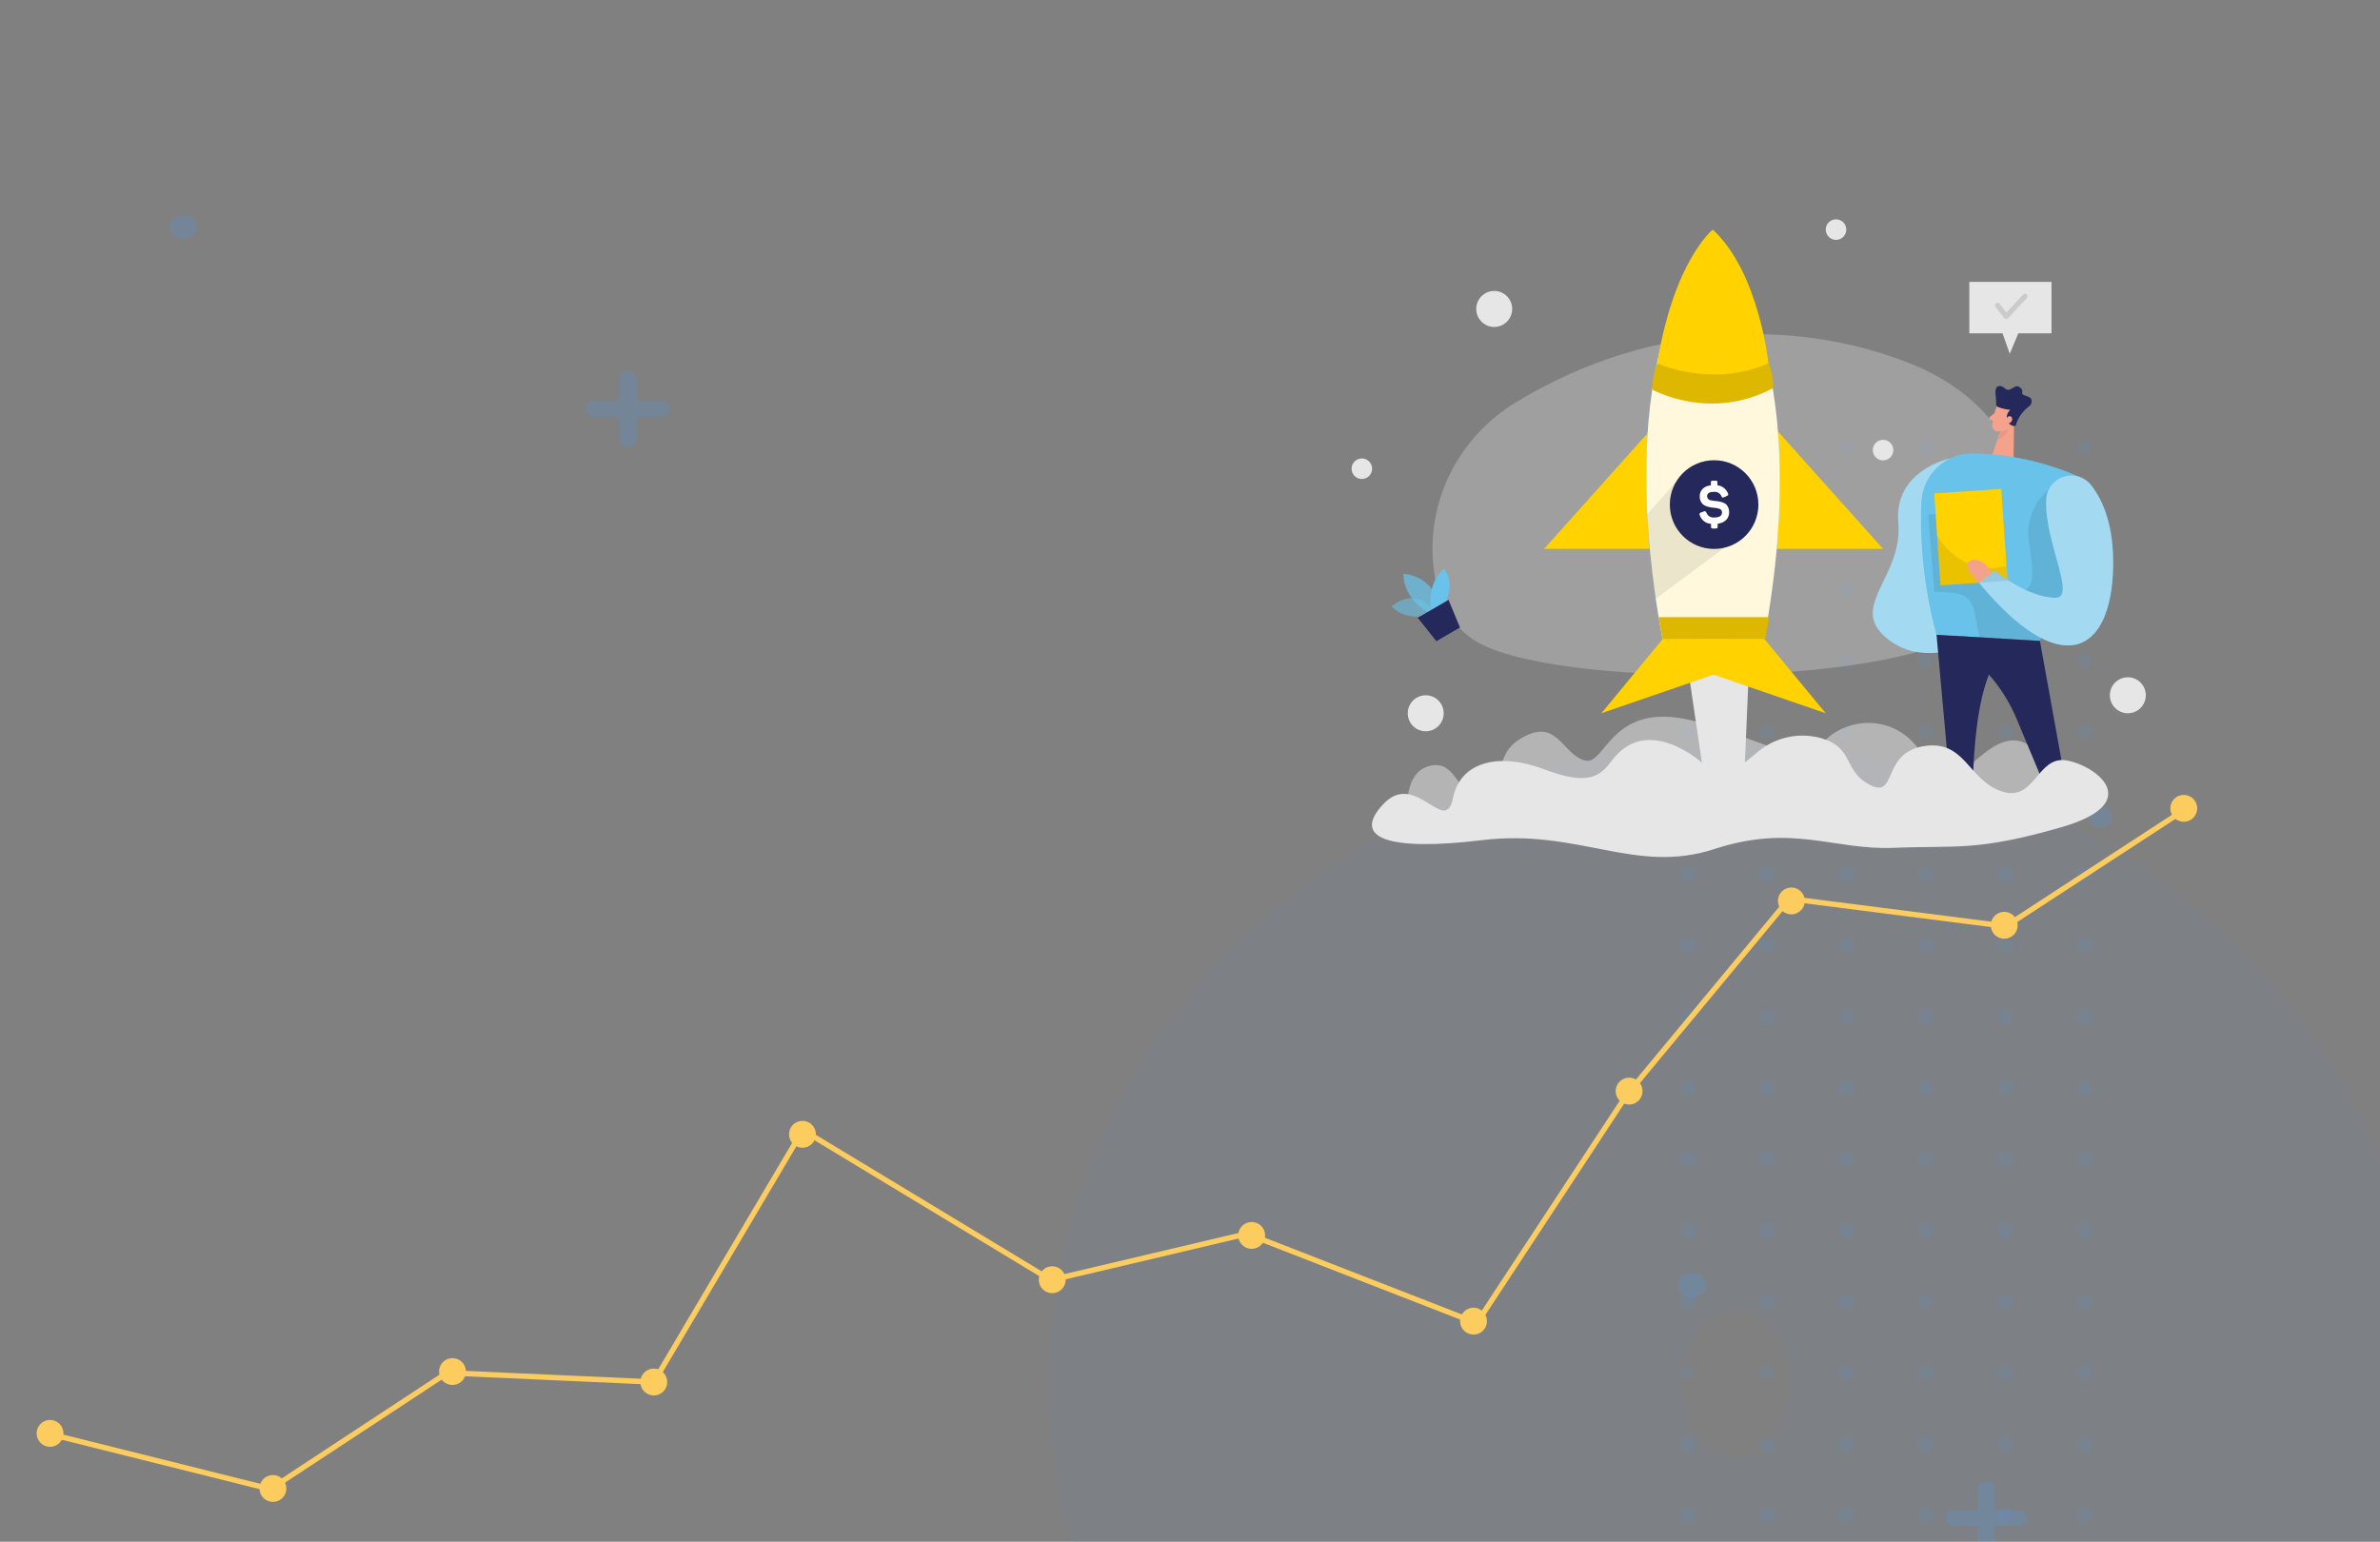 <svg width="355" height="230" viewBox="0 0 355 230" fill="none" xmlns="http://www.w3.org/2000/svg">
<rect x="0" y="0" width="355" height="230" fill="#808080" stroke="none"/>
<path opacity="0.05" d="M258.842 302.09C311.63 302.09 361.22 262.842 361.22 206.481H289.051C289.051 215.87 279.28 229.921 258.842 229.921V302.09ZM361.22 206.481C361.22 150.121 311.63 110.873 258.842 110.873V183.042C279.28 183.042 289.051 197.093 289.051 206.481H361.22ZM258.842 110.873C206.053 110.873 156.463 150.121 156.463 206.481H228.632C228.632 197.093 238.404 183.042 258.842 183.042V110.873ZM156.463 206.481C156.463 262.842 206.053 302.09 258.842 302.09V229.921C238.404 229.921 228.632 215.87 228.632 206.481H156.463ZM258.842 267.629C290.433 267.629 322.839 243.809 322.839 206.481H250.67C250.67 202.095 252.729 198.919 254.471 197.354C256.152 195.845 257.798 195.46 258.842 195.46V267.629ZM322.839 206.481C322.839 169.153 290.433 145.334 258.842 145.334V217.503C257.798 217.503 256.152 217.118 254.471 215.609C252.729 214.044 250.67 210.868 250.67 206.481H322.839ZM258.842 145.334C227.251 145.334 194.844 169.153 194.844 206.481H267.013C267.013 210.868 264.955 214.044 263.212 215.609C261.532 217.118 259.885 217.503 258.842 217.503V145.334ZM194.844 206.481C194.844 243.809 227.251 267.629 258.842 267.629V195.46C259.885 195.46 261.532 195.845 263.212 197.354C264.955 198.919 267.013 202.095 267.013 206.481H194.844Z" fill="#449CF4"/>
<g opacity="0.1">
<path fill-rule="evenodd" clip-rule="evenodd" d="M251.729 67.752C252.378 67.752 252.91 67.276 252.91 66.692C252.91 66.105 252.378 65.631 251.729 65.631C251.077 65.631 250.546 66.105 250.546 66.692C250.546 67.276 251.077 67.752 251.729 67.752Z" fill="#449CF4"/>
<path fill-rule="evenodd" clip-rule="evenodd" d="M263.556 67.752C264.209 67.752 264.739 67.276 264.739 66.692C264.739 66.105 264.209 65.631 263.556 65.631C262.907 65.631 262.377 66.105 262.377 66.692C262.377 67.276 262.907 67.752 263.556 67.752Z" fill="#449CF4"/>
<path fill-rule="evenodd" clip-rule="evenodd" d="M275.386 67.752C276.037 67.752 276.567 67.276 276.567 66.692C276.567 66.105 276.037 65.631 275.386 65.631C274.735 65.631 274.205 66.105 274.205 66.692C274.205 67.276 274.735 67.752 275.386 67.752Z" fill="#449CF4"/>
<path fill-rule="evenodd" clip-rule="evenodd" d="M287.215 67.752C287.867 67.752 288.396 67.276 288.396 66.692C288.396 66.105 287.867 65.631 287.215 65.631C286.566 65.631 286.034 66.105 286.034 66.692C286.034 67.276 286.566 67.752 287.215 67.752Z" fill="#449CF4"/>
<path fill-rule="evenodd" clip-rule="evenodd" d="M299.046 67.752C299.696 67.752 300.225 67.276 300.225 66.692C300.225 66.105 299.696 65.631 299.046 65.631C298.395 65.631 297.863 66.105 297.863 66.692C297.863 67.276 298.395 67.752 299.046 67.752Z" fill="#449CF4"/>
<path fill-rule="evenodd" clip-rule="evenodd" d="M310.874 67.752C311.526 67.752 312.055 67.276 312.055 66.692C312.055 66.105 311.526 65.631 310.874 65.631C310.223 65.631 309.693 66.105 309.693 66.692C309.693 67.276 310.223 67.752 310.874 67.752Z" fill="#449CF4"/>
<path fill-rule="evenodd" clip-rule="evenodd" d="M251.729 78.372C252.378 78.372 252.91 77.898 252.91 77.311C252.91 76.726 252.378 76.251 251.729 76.251C251.077 76.251 250.546 76.726 250.546 77.311C250.546 77.898 251.077 78.372 251.729 78.372Z" fill="#449CF4"/>
<path fill-rule="evenodd" clip-rule="evenodd" d="M263.556 78.372C264.209 78.372 264.739 77.898 264.739 77.311C264.739 76.726 264.209 76.251 263.556 76.251C262.907 76.251 262.377 76.726 262.377 77.311C262.377 77.898 262.907 78.372 263.556 78.372Z" fill="#449CF4"/>
<path fill-rule="evenodd" clip-rule="evenodd" d="M275.386 78.372C276.037 78.372 276.567 77.898 276.567 77.311C276.567 76.726 276.037 76.251 275.386 76.251C274.735 76.251 274.205 76.726 274.205 77.311C274.205 77.898 274.735 78.372 275.386 78.372Z" fill="#449CF4"/>
<path fill-rule="evenodd" clip-rule="evenodd" d="M287.215 78.372C287.867 78.372 288.396 77.898 288.396 77.311C288.396 76.726 287.867 76.251 287.215 76.251C286.566 76.251 286.034 76.726 286.034 77.311C286.034 77.898 286.566 78.372 287.215 78.372Z" fill="#449CF4"/>
<path fill-rule="evenodd" clip-rule="evenodd" d="M299.046 78.372C299.696 78.372 300.225 77.898 300.225 77.311C300.225 76.726 299.696 76.251 299.046 76.251C298.395 76.251 297.863 76.726 297.863 77.311C297.863 77.898 298.395 78.372 299.046 78.372Z" fill="#449CF4"/>
<path fill-rule="evenodd" clip-rule="evenodd" d="M310.874 78.372C311.526 78.372 312.055 77.898 312.055 77.311C312.055 76.726 311.526 76.251 310.874 76.251C310.223 76.251 309.693 76.726 309.693 77.311C309.693 77.898 310.223 78.372 310.874 78.372Z" fill="#449CF4"/>
<path fill-rule="evenodd" clip-rule="evenodd" d="M251.729 88.994C252.378 88.994 252.91 88.52 252.91 87.934C252.91 87.347 252.378 86.873 251.729 86.873C251.077 86.873 250.546 87.347 250.546 87.934C250.546 88.52 251.077 88.994 251.729 88.994Z" fill="#449CF4"/>
<path fill-rule="evenodd" clip-rule="evenodd" d="M263.556 88.994C264.209 88.994 264.739 88.52 264.739 87.934C264.739 87.347 264.209 86.873 263.556 86.873C262.907 86.873 262.377 87.347 262.377 87.934C262.377 88.52 262.907 88.994 263.556 88.994Z" fill="#449CF4"/>
<path fill-rule="evenodd" clip-rule="evenodd" d="M275.386 88.994C276.037 88.994 276.567 88.52 276.567 87.934C276.567 87.347 276.037 86.873 275.386 86.873C274.735 86.873 274.205 87.347 274.205 87.934C274.205 88.52 274.735 88.994 275.386 88.994Z" fill="#449CF4"/>
<path fill-rule="evenodd" clip-rule="evenodd" d="M287.215 88.994C287.867 88.994 288.396 88.52 288.396 87.934C288.396 87.347 287.867 86.873 287.215 86.873C286.566 86.873 286.034 87.347 286.034 87.934C286.034 88.52 286.566 88.994 287.215 88.994Z" fill="#449CF4"/>
<path fill-rule="evenodd" clip-rule="evenodd" d="M299.046 88.994C299.696 88.994 300.225 88.52 300.225 87.934C300.225 87.347 299.696 86.873 299.046 86.873C298.395 86.873 297.863 87.347 297.863 87.934C297.863 88.52 298.395 88.994 299.046 88.994Z" fill="#449CF4"/>
<path fill-rule="evenodd" clip-rule="evenodd" d="M310.874 88.994C311.526 88.994 312.055 88.52 312.055 87.934C312.055 87.347 311.526 86.873 310.874 86.873C310.223 86.873 309.693 87.347 309.693 87.934C309.693 88.52 310.223 88.994 310.874 88.994Z" fill="#449CF4"/>
<path fill-rule="evenodd" clip-rule="evenodd" d="M251.729 99.615C252.378 99.615 252.91 99.14 252.91 98.555C252.91 97.97 252.378 97.496 251.729 97.496C251.077 97.496 250.546 97.97 250.546 98.555C250.546 99.14 251.077 99.615 251.729 99.615Z" fill="#449CF4"/>
<path fill-rule="evenodd" clip-rule="evenodd" d="M263.556 99.615C264.209 99.615 264.739 99.14 264.739 98.555C264.739 97.97 264.209 97.496 263.556 97.496C262.907 97.496 262.377 97.97 262.377 98.555C262.377 99.14 262.907 99.615 263.556 99.615Z" fill="#449CF4"/>
<path fill-rule="evenodd" clip-rule="evenodd" d="M275.386 99.615C276.037 99.615 276.567 99.14 276.567 98.555C276.567 97.97 276.037 97.496 275.386 97.496C274.735 97.496 274.205 97.97 274.205 98.555C274.205 99.14 274.735 99.615 275.386 99.615Z" fill="#449CF4"/>
<path fill-rule="evenodd" clip-rule="evenodd" d="M287.215 99.615C287.867 99.615 288.396 99.14 288.396 98.555C288.396 97.97 287.867 97.496 287.215 97.496C286.566 97.496 286.034 97.97 286.034 98.555C286.034 99.14 286.566 99.615 287.215 99.615Z" fill="#449CF4"/>
<path fill-rule="evenodd" clip-rule="evenodd" d="M299.046 99.615C299.696 99.615 300.225 99.14 300.225 98.555C300.225 97.97 299.696 97.496 299.046 97.496C298.395 97.496 297.863 97.97 297.863 98.555C297.863 99.14 298.395 99.615 299.046 99.615Z" fill="#449CF4"/>
<path fill-rule="evenodd" clip-rule="evenodd" d="M310.874 99.615C311.526 99.615 312.055 99.14 312.055 98.555C312.055 97.97 311.526 97.496 310.874 97.496C310.223 97.496 309.693 97.97 309.693 98.555C309.693 99.14 310.223 99.615 310.874 99.615Z" fill="#449CF4"/>
<path fill-rule="evenodd" clip-rule="evenodd" d="M251.729 110.236C252.378 110.236 252.91 109.762 252.91 109.176C252.91 108.591 252.378 108.115 251.729 108.115C251.077 108.115 250.546 108.591 250.546 109.176C250.546 109.762 251.077 110.236 251.729 110.236Z" fill="#449CF4"/>
<path fill-rule="evenodd" clip-rule="evenodd" d="M263.556 110.236C264.209 110.236 264.739 109.762 264.739 109.176C264.739 108.591 264.209 108.115 263.556 108.115C262.907 108.115 262.377 108.591 262.377 109.176C262.377 109.762 262.907 110.236 263.556 110.236Z" fill="#449CF4"/>
<path fill-rule="evenodd" clip-rule="evenodd" d="M275.386 110.236C276.037 110.236 276.567 109.762 276.567 109.176C276.567 108.591 276.037 108.115 275.386 108.115C274.735 108.115 274.205 108.591 274.205 109.176C274.205 109.762 274.735 110.236 275.386 110.236Z" fill="#449CF4"/>
<path fill-rule="evenodd" clip-rule="evenodd" d="M287.215 110.236C287.867 110.236 288.396 109.762 288.396 109.176C288.396 108.591 287.867 108.115 287.215 108.115C286.566 108.115 286.034 108.591 286.034 109.176C286.034 109.762 286.566 110.236 287.215 110.236Z" fill="#449CF4"/>
<path fill-rule="evenodd" clip-rule="evenodd" d="M299.046 110.236C299.696 110.236 300.225 109.762 300.225 109.176C300.225 108.591 299.696 108.115 299.046 108.115C298.395 108.115 297.863 108.591 297.863 109.176C297.863 109.762 298.395 110.236 299.046 110.236Z" fill="#449CF4"/>
<path fill-rule="evenodd" clip-rule="evenodd" d="M310.874 110.236C311.526 110.236 312.055 109.762 312.055 109.176C312.055 108.591 311.526 108.115 310.874 108.115C310.223 108.115 309.693 108.591 309.693 109.176C309.693 109.762 310.223 110.236 310.874 110.236Z" fill="#449CF4"/>
<path fill-rule="evenodd" clip-rule="evenodd" d="M251.729 120.859C252.378 120.859 252.91 120.385 252.91 119.798C252.91 119.212 252.378 118.738 251.729 118.738C251.077 118.738 250.546 119.212 250.546 119.798C250.546 120.385 251.077 120.859 251.729 120.859Z" fill="#449CF4"/>
<path fill-rule="evenodd" clip-rule="evenodd" d="M263.556 120.859C264.209 120.859 264.739 120.385 264.739 119.798C264.739 119.212 264.209 118.738 263.556 118.738C262.907 118.738 262.377 119.212 262.377 119.798C262.377 120.385 262.907 120.859 263.556 120.859Z" fill="#449CF4"/>
<path fill-rule="evenodd" clip-rule="evenodd" d="M275.386 120.859C276.037 120.859 276.567 120.385 276.567 119.798C276.567 119.212 276.037 118.738 275.386 118.738C274.735 118.738 274.205 119.212 274.205 119.798C274.205 120.385 274.735 120.859 275.386 120.859Z" fill="#449CF4"/>
<path fill-rule="evenodd" clip-rule="evenodd" d="M287.215 120.859C287.867 120.859 288.396 120.385 288.396 119.798C288.396 119.212 287.867 118.738 287.215 118.738C286.566 118.738 286.034 119.212 286.034 119.798C286.034 120.385 286.566 120.859 287.215 120.859Z" fill="#449CF4"/>
<path fill-rule="evenodd" clip-rule="evenodd" d="M299.046 120.859C299.696 120.859 300.225 120.385 300.225 119.798C300.225 119.212 299.696 118.738 299.046 118.738C298.395 118.738 297.863 119.212 297.863 119.798C297.863 120.385 298.395 120.859 299.046 120.859Z" fill="#449CF4"/>
<path fill-rule="evenodd" clip-rule="evenodd" d="M310.874 120.859C311.526 120.859 312.055 120.385 312.055 119.798C312.055 119.212 311.526 118.738 310.874 118.738C310.223 118.738 309.693 119.212 309.693 119.798C309.693 120.385 310.223 120.859 310.874 120.859Z" fill="#449CF4"/>
<path fill-rule="evenodd" clip-rule="evenodd" d="M251.729 131.48C252.378 131.48 252.91 131.004 252.91 130.419C252.91 129.834 252.378 129.359 251.729 129.359C251.077 129.359 250.546 129.834 250.546 130.419C250.546 131.004 251.077 131.48 251.729 131.48Z" fill="#449CF4"/>
<path fill-rule="evenodd" clip-rule="evenodd" d="M263.556 131.48C264.209 131.48 264.739 131.004 264.739 130.419C264.739 129.834 264.209 129.359 263.556 129.359C262.907 129.359 262.377 129.834 262.377 130.419C262.377 131.004 262.907 131.48 263.556 131.48Z" fill="#449CF4"/>
<path fill-rule="evenodd" clip-rule="evenodd" d="M275.386 131.48C276.037 131.48 276.567 131.004 276.567 130.419C276.567 129.834 276.037 129.359 275.386 129.359C274.735 129.359 274.205 129.834 274.205 130.419C274.205 131.004 274.735 131.48 275.386 131.48Z" fill="#449CF4"/>
<path fill-rule="evenodd" clip-rule="evenodd" d="M287.215 131.48C287.867 131.48 288.396 131.004 288.396 130.419C288.396 129.834 287.867 129.359 287.215 129.359C286.566 129.359 286.034 129.834 286.034 130.419C286.034 131.004 286.566 131.48 287.215 131.48Z" fill="#449CF4"/>
<path fill-rule="evenodd" clip-rule="evenodd" d="M299.046 131.48C299.696 131.48 300.225 131.004 300.225 130.419C300.225 129.834 299.696 129.359 299.046 129.359C298.395 129.359 297.863 129.834 297.863 130.419C297.863 131.004 298.395 131.48 299.046 131.48Z" fill="#449CF4"/>
<path fill-rule="evenodd" clip-rule="evenodd" d="M310.874 131.48C311.526 131.48 312.055 131.004 312.055 130.419C312.055 129.834 311.526 129.359 310.874 129.359C310.223 129.359 309.693 129.834 309.693 130.419C309.693 131.004 310.223 131.48 310.874 131.48Z" fill="#449CF4"/>
<path fill-rule="evenodd" clip-rule="evenodd" d="M251.729 142.101C252.378 142.101 252.91 141.627 252.91 141.04C252.91 140.454 252.378 139.98 251.729 139.98C251.077 139.98 250.546 140.454 250.546 141.04C250.546 141.627 251.077 142.101 251.729 142.101Z" fill="#449CF4"/>
<path fill-rule="evenodd" clip-rule="evenodd" d="M263.556 142.101C264.209 142.101 264.739 141.627 264.739 141.04C264.739 140.454 264.209 139.98 263.556 139.98C262.907 139.98 262.377 140.454 262.377 141.04C262.377 141.627 262.907 142.101 263.556 142.101Z" fill="#449CF4"/>
<path fill-rule="evenodd" clip-rule="evenodd" d="M275.386 142.101C276.037 142.101 276.567 141.627 276.567 141.04C276.567 140.454 276.037 139.98 275.386 139.98C274.735 139.98 274.205 140.454 274.205 141.04C274.205 141.627 274.735 142.101 275.386 142.101Z" fill="#449CF4"/>
<path fill-rule="evenodd" clip-rule="evenodd" d="M287.215 142.101C287.867 142.101 288.396 141.627 288.396 141.04C288.396 140.454 287.867 139.98 287.215 139.98C286.566 139.98 286.034 140.454 286.034 141.04C286.034 141.627 286.566 142.101 287.215 142.101Z" fill="#449CF4"/>
<path fill-rule="evenodd" clip-rule="evenodd" d="M299.046 142.101C299.696 142.101 300.225 141.627 300.225 141.04C300.225 140.454 299.696 139.98 299.046 139.98C298.395 139.98 297.863 140.454 297.863 141.04C297.863 141.627 298.395 142.101 299.046 142.101Z" fill="#449CF4"/>
<path fill-rule="evenodd" clip-rule="evenodd" d="M310.874 142.101C311.526 142.101 312.055 141.627 312.055 141.04C312.055 140.454 311.526 139.98 310.874 139.98C310.223 139.98 309.693 140.454 309.693 141.04C309.693 141.627 310.223 142.101 310.874 142.101Z" fill="#449CF4"/>
<path fill-rule="evenodd" clip-rule="evenodd" d="M251.729 152.723C252.378 152.723 252.91 152.248 252.91 151.663C252.91 151.076 252.378 150.602 251.729 150.602C251.077 150.602 250.546 151.076 250.546 151.663C250.546 152.248 251.077 152.723 251.729 152.723Z" fill="#449CF4"/>
<path fill-rule="evenodd" clip-rule="evenodd" d="M263.556 152.723C264.209 152.723 264.739 152.248 264.739 151.663C264.739 151.076 264.209 150.602 263.556 150.602C262.907 150.602 262.377 151.076 262.377 151.663C262.377 152.248 262.907 152.723 263.556 152.723Z" fill="#449CF4"/>
<path fill-rule="evenodd" clip-rule="evenodd" d="M275.386 152.723C276.037 152.723 276.567 152.248 276.567 151.663C276.567 151.076 276.037 150.602 275.386 150.602C274.735 150.602 274.205 151.076 274.205 151.663C274.205 152.248 274.735 152.723 275.386 152.723Z" fill="#449CF4"/>
<path fill-rule="evenodd" clip-rule="evenodd" d="M287.215 152.723C287.867 152.723 288.396 152.248 288.396 151.663C288.396 151.076 287.867 150.602 287.215 150.602C286.566 150.602 286.034 151.076 286.034 151.663C286.034 152.248 286.566 152.723 287.215 152.723Z" fill="#449CF4"/>
<path fill-rule="evenodd" clip-rule="evenodd" d="M299.046 152.723C299.696 152.723 300.225 152.248 300.225 151.663C300.225 151.076 299.696 150.602 299.046 150.602C298.395 150.602 297.863 151.076 297.863 151.663C297.863 152.248 298.395 152.723 299.046 152.723Z" fill="#449CF4"/>
<path fill-rule="evenodd" clip-rule="evenodd" d="M310.874 152.723C311.526 152.723 312.055 152.248 312.055 151.663C312.055 151.076 311.526 150.602 310.874 150.602C310.223 150.602 309.693 151.076 309.693 151.663C309.693 152.248 310.223 152.723 310.874 152.723Z" fill="#449CF4"/>
<path fill-rule="evenodd" clip-rule="evenodd" d="M251.729 163.343C252.378 163.343 252.91 162.869 252.91 162.282C252.91 161.699 252.378 161.222 251.729 161.222C251.077 161.222 250.546 161.699 250.546 162.282C250.546 162.869 251.077 163.343 251.729 163.343Z" fill="#449CF4"/>
<path fill-rule="evenodd" clip-rule="evenodd" d="M263.556 163.343C264.209 163.343 264.739 162.869 264.739 162.282C264.739 161.699 264.209 161.222 263.556 161.222C262.907 161.222 262.377 161.699 262.377 162.282C262.377 162.869 262.907 163.343 263.556 163.343Z" fill="#449CF4"/>
<path fill-rule="evenodd" clip-rule="evenodd" d="M275.386 163.343C276.037 163.343 276.567 162.869 276.567 162.282C276.567 161.699 276.037 161.222 275.386 161.222C274.735 161.222 274.205 161.699 274.205 162.282C274.205 162.869 274.735 163.343 275.386 163.343Z" fill="#449CF4"/>
<path fill-rule="evenodd" clip-rule="evenodd" d="M287.215 163.343C287.867 163.343 288.396 162.869 288.396 162.282C288.396 161.699 287.867 161.222 287.215 161.222C286.566 161.222 286.034 161.699 286.034 162.282C286.034 162.869 286.566 163.343 287.215 163.343Z" fill="#449CF4"/>
<path fill-rule="evenodd" clip-rule="evenodd" d="M299.046 163.343C299.696 163.343 300.225 162.869 300.225 162.282C300.225 161.699 299.696 161.222 299.046 161.222C298.395 161.222 297.863 161.699 297.863 162.282C297.863 162.869 298.395 163.343 299.046 163.343Z" fill="#449CF4"/>
<path fill-rule="evenodd" clip-rule="evenodd" d="M310.874 163.343C311.526 163.343 312.055 162.869 312.055 162.282C312.055 161.699 311.526 161.222 310.874 161.222C310.223 161.222 309.693 161.699 309.693 162.282C309.693 162.869 310.223 163.343 310.874 163.343Z" fill="#449CF4"/>
<path fill-rule="evenodd" clip-rule="evenodd" d="M251.729 173.965C252.378 173.965 252.91 173.491 252.91 172.905C252.91 172.319 252.378 171.845 251.729 171.845C251.077 171.845 250.546 172.319 250.546 172.905C250.546 173.491 251.077 173.965 251.729 173.965Z" fill="#449CF4"/>
<path fill-rule="evenodd" clip-rule="evenodd" d="M263.556 173.965C264.209 173.965 264.739 173.491 264.739 172.905C264.739 172.319 264.209 171.845 263.556 171.845C262.907 171.845 262.377 172.319 262.377 172.905C262.377 173.491 262.907 173.965 263.556 173.965Z" fill="#449CF4"/>
<path fill-rule="evenodd" clip-rule="evenodd" d="M275.386 173.965C276.037 173.965 276.567 173.491 276.567 172.905C276.567 172.319 276.037 171.845 275.386 171.845C274.735 171.845 274.205 172.319 274.205 172.905C274.205 173.491 274.735 173.965 275.386 173.965Z" fill="#449CF4"/>
<path fill-rule="evenodd" clip-rule="evenodd" d="M287.215 173.965C287.867 173.965 288.396 173.491 288.396 172.905C288.396 172.319 287.867 171.845 287.215 171.845C286.566 171.845 286.034 172.319 286.034 172.905C286.034 173.491 286.566 173.965 287.215 173.965Z" fill="#449CF4"/>
<path fill-rule="evenodd" clip-rule="evenodd" d="M299.046 173.965C299.696 173.965 300.225 173.491 300.225 172.905C300.225 172.319 299.696 171.845 299.046 171.845C298.395 171.845 297.863 172.319 297.863 172.905C297.863 173.491 298.395 173.965 299.046 173.965Z" fill="#449CF4"/>
<path fill-rule="evenodd" clip-rule="evenodd" d="M310.874 173.965C311.526 173.965 312.055 173.491 312.055 172.905C312.055 172.319 311.526 171.845 310.874 171.845C310.223 171.845 309.693 172.319 309.693 172.905C309.693 173.491 310.223 173.965 310.874 173.965Z" fill="#449CF4"/>
<path fill-rule="evenodd" clip-rule="evenodd" d="M251.729 184.586C252.378 184.586 252.91 184.111 252.91 183.527C252.91 182.941 252.378 182.467 251.729 182.467C251.077 182.467 250.546 182.941 250.546 183.527C250.546 184.111 251.077 184.586 251.729 184.586Z" fill="#449CF4"/>
<path fill-rule="evenodd" clip-rule="evenodd" d="M263.556 184.586C264.209 184.586 264.739 184.111 264.739 183.527C264.739 182.941 264.209 182.467 263.556 182.467C262.907 182.467 262.377 182.941 262.377 183.527C262.377 184.111 262.907 184.586 263.556 184.586Z" fill="#449CF4"/>
<path fill-rule="evenodd" clip-rule="evenodd" d="M275.386 184.586C276.037 184.586 276.567 184.111 276.567 183.527C276.567 182.941 276.037 182.467 275.386 182.467C274.735 182.467 274.205 182.941 274.205 183.527C274.205 184.111 274.735 184.586 275.386 184.586Z" fill="#449CF4"/>
<path fill-rule="evenodd" clip-rule="evenodd" d="M287.215 184.586C287.867 184.586 288.396 184.111 288.396 183.527C288.396 182.941 287.867 182.467 287.215 182.467C286.566 182.467 286.034 182.941 286.034 183.527C286.034 184.111 286.566 184.586 287.215 184.586Z" fill="#449CF4"/>
<path fill-rule="evenodd" clip-rule="evenodd" d="M299.046 184.586C299.696 184.586 300.225 184.111 300.225 183.527C300.225 182.941 299.696 182.467 299.046 182.467C298.395 182.467 297.863 182.941 297.863 183.527C297.863 184.111 298.395 184.586 299.046 184.586Z" fill="#449CF4"/>
<path fill-rule="evenodd" clip-rule="evenodd" d="M310.874 184.586C311.526 184.586 312.055 184.111 312.055 183.527C312.055 182.941 311.526 182.467 310.874 182.467C310.223 182.467 309.693 182.941 309.693 183.527C309.693 184.111 310.223 184.586 310.874 184.586Z" fill="#449CF4"/>
<path fill-rule="evenodd" clip-rule="evenodd" d="M251.729 195.207C252.378 195.207 252.91 194.733 252.91 194.147C252.91 193.562 252.378 193.087 251.729 193.087C251.077 193.087 250.546 193.562 250.546 194.147C250.546 194.733 251.077 195.207 251.729 195.207Z" fill="#449CF4"/>
<path fill-rule="evenodd" clip-rule="evenodd" d="M263.556 195.207C264.209 195.207 264.739 194.733 264.739 194.147C264.739 193.562 264.209 193.087 263.556 193.087C262.907 193.087 262.377 193.562 262.377 194.147C262.377 194.733 262.907 195.207 263.556 195.207Z" fill="#449CF4"/>
<path fill-rule="evenodd" clip-rule="evenodd" d="M275.386 195.207C276.037 195.207 276.567 194.733 276.567 194.147C276.567 193.562 276.037 193.087 275.386 193.087C274.735 193.087 274.205 193.562 274.205 194.147C274.205 194.733 274.735 195.207 275.386 195.207Z" fill="#449CF4"/>
<path fill-rule="evenodd" clip-rule="evenodd" d="M287.215 195.207C287.867 195.207 288.396 194.733 288.396 194.147C288.396 193.562 287.867 193.087 287.215 193.087C286.566 193.087 286.034 193.562 286.034 194.147C286.034 194.733 286.566 195.207 287.215 195.207Z" fill="#449CF4"/>
<path fill-rule="evenodd" clip-rule="evenodd" d="M299.046 195.207C299.696 195.207 300.225 194.733 300.225 194.147C300.225 193.562 299.696 193.087 299.046 193.087C298.395 193.087 297.863 193.562 297.863 194.147C297.863 194.733 298.395 195.207 299.046 195.207Z" fill="#449CF4"/>
<path fill-rule="evenodd" clip-rule="evenodd" d="M310.874 195.207C311.526 195.207 312.055 194.733 312.055 194.147C312.055 193.562 311.526 193.087 310.874 193.087C310.223 193.087 309.693 193.562 309.693 194.147C309.693 194.733 310.223 195.207 310.874 195.207Z" fill="#449CF4"/>
<path fill-rule="evenodd" clip-rule="evenodd" d="M251.729 205.83C252.378 205.83 252.91 205.356 252.91 204.77C252.91 204.183 252.378 203.709 251.729 203.709C251.077 203.709 250.546 204.183 250.546 204.77C250.546 205.356 251.077 205.83 251.729 205.83Z" fill="#449CF4"/>
<path fill-rule="evenodd" clip-rule="evenodd" d="M263.556 205.83C264.209 205.83 264.739 205.356 264.739 204.77C264.739 204.183 264.209 203.709 263.556 203.709C262.907 203.709 262.377 204.183 262.377 204.77C262.377 205.356 262.907 205.83 263.556 205.83Z" fill="#449CF4"/>
<path fill-rule="evenodd" clip-rule="evenodd" d="M275.386 205.83C276.037 205.83 276.567 205.356 276.567 204.77C276.567 204.183 276.037 203.709 275.386 203.709C274.735 203.709 274.205 204.183 274.205 204.77C274.205 205.356 274.735 205.83 275.386 205.83Z" fill="#449CF4"/>
<path fill-rule="evenodd" clip-rule="evenodd" d="M287.215 205.83C287.867 205.83 288.396 205.356 288.396 204.77C288.396 204.183 287.867 203.709 287.215 203.709C286.566 203.709 286.034 204.183 286.034 204.77C286.034 205.356 286.566 205.83 287.215 205.83Z" fill="#449CF4"/>
<path fill-rule="evenodd" clip-rule="evenodd" d="M299.046 205.83C299.696 205.83 300.225 205.356 300.225 204.77C300.225 204.183 299.696 203.709 299.046 203.709C298.395 203.709 297.863 204.183 297.863 204.77C297.863 205.356 298.395 205.83 299.046 205.83Z" fill="#449CF4"/>
<path fill-rule="evenodd" clip-rule="evenodd" d="M310.874 205.83C311.526 205.83 312.055 205.356 312.055 204.77C312.055 204.183 311.526 203.709 310.874 203.709C310.223 203.709 309.693 204.183 309.693 204.77C309.693 205.356 310.223 205.83 310.874 205.83Z" fill="#449CF4"/>
<path fill-rule="evenodd" clip-rule="evenodd" d="M251.729 216.451C252.378 216.451 252.91 215.976 252.91 215.391C252.91 214.806 252.378 214.33 251.729 214.33C251.077 214.33 250.546 214.806 250.546 215.391C250.546 215.976 251.077 216.451 251.729 216.451Z" fill="#449CF4"/>
<path fill-rule="evenodd" clip-rule="evenodd" d="M263.556 216.451C264.209 216.451 264.739 215.976 264.739 215.391C264.739 214.806 264.209 214.33 263.556 214.33C262.907 214.33 262.377 214.806 262.377 215.391C262.377 215.976 262.907 216.451 263.556 216.451Z" fill="#449CF4"/>
<path fill-rule="evenodd" clip-rule="evenodd" d="M275.386 216.451C276.037 216.451 276.567 215.976 276.567 215.391C276.567 214.806 276.037 214.33 275.386 214.33C274.735 214.33 274.205 214.806 274.205 215.391C274.205 215.976 274.735 216.451 275.386 216.451Z" fill="#449CF4"/>
<path fill-rule="evenodd" clip-rule="evenodd" d="M287.215 216.451C287.867 216.451 288.396 215.976 288.396 215.391C288.396 214.806 287.867 214.33 287.215 214.33C286.566 214.33 286.034 214.806 286.034 215.391C286.034 215.976 286.566 216.451 287.215 216.451Z" fill="#449CF4"/>
<path fill-rule="evenodd" clip-rule="evenodd" d="M299.046 216.451C299.696 216.451 300.225 215.976 300.225 215.391C300.225 214.806 299.696 214.33 299.046 214.33C298.395 214.33 297.863 214.806 297.863 215.391C297.863 215.976 298.395 216.451 299.046 216.451Z" fill="#449CF4"/>
<path fill-rule="evenodd" clip-rule="evenodd" d="M310.874 216.451C311.526 216.451 312.055 215.976 312.055 215.391C312.055 214.806 311.526 214.33 310.874 214.33C310.223 214.33 309.693 214.806 309.693 215.391C309.693 215.976 310.223 216.451 310.874 216.451Z" fill="#449CF4"/>
<path fill-rule="evenodd" clip-rule="evenodd" d="M251.729 227.072C252.378 227.072 252.91 226.598 252.91 226.012C252.91 225.425 252.378 224.951 251.729 224.951C251.077 224.951 250.546 225.425 250.546 226.012C250.546 226.598 251.077 227.072 251.729 227.072Z" fill="#449CF4"/>
<path fill-rule="evenodd" clip-rule="evenodd" d="M263.556 227.072C264.209 227.072 264.739 226.598 264.739 226.012C264.739 225.425 264.209 224.951 263.556 224.951C262.907 224.951 262.377 225.425 262.377 226.012C262.377 226.598 262.907 227.072 263.556 227.072Z" fill="#449CF4"/>
<path fill-rule="evenodd" clip-rule="evenodd" d="M275.386 227.072C276.037 227.072 276.567 226.598 276.567 226.012C276.567 225.425 276.037 224.951 275.386 224.951C274.735 224.951 274.205 225.425 274.205 226.012C274.205 226.598 274.735 227.072 275.386 227.072Z" fill="#449CF4"/>
<path fill-rule="evenodd" clip-rule="evenodd" d="M287.215 227.072C287.867 227.072 288.396 226.598 288.396 226.012C288.396 225.425 287.867 224.951 287.215 224.951C286.566 224.951 286.034 225.425 286.034 226.012C286.034 226.598 286.566 227.072 287.215 227.072Z" fill="#449CF4"/>
<path fill-rule="evenodd" clip-rule="evenodd" d="M299.046 227.072C299.696 227.072 300.225 226.598 300.225 226.012C300.225 225.425 299.696 224.951 299.046 224.951C298.395 224.951 297.863 225.425 297.863 226.012C297.863 226.598 298.395 227.072 299.046 227.072Z" fill="#449CF4"/>
<path fill-rule="evenodd" clip-rule="evenodd" d="M310.874 227.072C311.526 227.072 312.055 226.598 312.055 226.012C312.055 225.425 311.526 224.951 310.874 224.951C310.223 224.951 309.693 225.425 309.693 226.012C309.693 226.598 310.223 227.072 310.874 227.072Z" fill="#449CF4"/>
</g>
<g opacity="0.2">
<path fill-rule="evenodd" clip-rule="evenodd" d="M98.597 59.801H94.996V56.566C94.996 55.902 94.396 55.364 93.657 55.364C92.919 55.364 92.32 55.902 92.32 56.566V59.801H88.717C87.977 59.801 87.378 60.338 87.378 61.002C87.378 61.666 87.977 62.204 88.717 62.204H92.32V65.438C92.32 66.102 92.919 66.64 93.657 66.64C94.396 66.64 94.996 66.102 94.996 65.438V62.204H98.597C99.337 62.204 99.937 61.666 99.937 61.002C99.937 60.338 99.337 59.801 98.597 59.801Z" fill="#449CF4"/>
<path fill-rule="evenodd" clip-rule="evenodd" d="M301.068 225.299H297.578V222.165C297.578 221.522 296.997 221.001 296.28 221.001C295.565 221.001 294.985 221.522 294.985 222.165V225.299H291.494C290.777 225.299 290.196 225.82 290.196 226.464C290.196 227.107 290.777 227.628 291.494 227.628H294.985V230.762C294.985 231.405 295.565 231.926 296.28 231.926C296.997 231.926 297.578 231.405 297.578 230.762V227.628H301.068C301.784 227.628 302.366 227.107 302.366 226.464C302.366 225.82 301.784 225.299 301.068 225.299Z" fill="#449CF4"/>
<path fill-rule="evenodd" clip-rule="evenodd" d="M315.062 121.87C315.062 122.745 314.272 123.454 313.298 123.454C312.324 123.454 311.533 122.745 311.533 121.87C311.533 120.995 312.324 120.286 313.298 120.286C314.272 120.286 315.062 120.995 315.062 121.87Z" fill="#449CF4"/>
<path fill-rule="evenodd" clip-rule="evenodd" d="M29.45 33.856C29.45 34.881 28.524 35.712 27.383 35.712C26.241 35.712 25.315 34.881 25.315 33.856C25.315 32.831 26.241 32 27.383 32C28.524 32 29.45 32.831 29.45 33.856Z" fill="#449CF4"/>
<path fill-rule="evenodd" clip-rule="evenodd" d="M254.444 191.731C254.444 192.755 253.519 193.586 252.377 193.586C251.236 193.586 250.31 192.755 250.31 191.731C250.31 190.706 251.236 189.875 252.377 189.875C253.519 189.875 254.444 190.706 254.444 191.731Z" fill="#449CF4"/>
</g>
<path opacity="0.3" d="M226.023 60.074C217.829 65.06 212.978 74.239 213.748 83.816C214.131 88.711 215.957 93.436 220.762 96.014C233.566 102.895 289.469 103.01 297.744 90.855C306.018 78.7 302.94 61.428 284.947 54.232C269.363 47.995 247.175 47.171 226.023 60.074Z" fill="#E6E6E6"/>
<path opacity="0.51" d="M209.98 121.038C209.98 121.038 209.249 115.069 213.461 114.206C217.673 113.343 217.447 120.175 221.341 117.624C225.235 115.073 222.746 112.193 227.532 109.795C232.318 107.398 233.046 112.438 236.339 113.439C239.632 114.44 240.168 103.735 253.761 107.87C267.353 112.005 267.928 114.436 272.327 110.34C276.727 106.243 284.806 106.919 287.616 114.494C290.427 122.069 296.27 107.394 302.392 111.042C308.515 114.69 305.93 120.247 305.93 120.247L290.806 123.7L258.738 121.59C258.738 121.59 220.927 121.156 220.257 121.038C219.587 120.919 209.98 121.038 209.98 121.038Z" fill="#E6E6E6"/>
<path d="M290.879 68.389C290.879 68.389 282.455 70.096 283.148 77.979C283.841 85.861 276.183 90.168 280.878 94.717C285.572 99.266 291.828 96.708 291.828 96.708L290.879 68.389Z" fill="#68C2E9"/>
<path opacity="0.39" d="M290.879 68.389C290.879 68.389 282.455 70.096 283.148 77.979C283.841 85.861 276.183 90.168 280.878 94.717C285.572 99.266 291.828 96.708 291.828 96.708L290.879 68.389Z" fill="white"/>
<path d="M297.851 60.588C297.492 61.506 297.258 62.468 297.154 63.449C297.15 63.566 297.169 63.683 297.21 63.793C297.251 63.903 297.314 64.003 297.394 64.089C297.474 64.174 297.57 64.243 297.676 64.291C297.783 64.34 297.898 64.366 298.015 64.37C298.391 64.406 298.769 64.333 299.104 64.159C299.439 63.984 299.717 63.717 299.903 63.388L300.849 62.057C301.01 61.77 301.078 61.439 301.044 61.111C301.009 60.784 300.874 60.475 300.657 60.227C299.907 59.257 298.195 59.564 297.851 60.588Z" fill="#F4A28C"/>
<path d="M300.42 62.391L300.348 68.194L297.158 67.925L298.495 63.81L300.42 62.391Z" fill="#F4A28C"/>
<path d="M300.677 63.438C300.667 63.473 300.646 63.505 300.616 63.526C300.586 63.548 300.549 63.559 300.512 63.556C300.256 63.553 300.007 63.465 299.805 63.308C299.603 63.15 299.457 62.93 299.39 62.682C299.311 62.409 299.312 62.119 299.394 61.847C299.475 61.575 299.634 61.332 299.85 61.148C299.305 61.095 298.768 60.979 298.249 60.803C298.074 60.744 297.91 60.657 297.763 60.545L297.698 59.123C297.698 59.123 297.376 57.642 298.207 57.588C299.038 57.535 299.141 58.493 299.926 58.048C300.711 57.604 300.922 57.416 301.458 57.937C301.994 58.459 301.133 58.747 302.163 59.042C303.193 59.337 303.097 59.767 302.97 60.239C302.904 60.396 302.792 60.53 302.649 60.622C301.705 61.322 301.013 62.31 300.677 63.438Z" fill="#24285B"/>
<path d="M299.229 62.578C299.229 62.578 299.436 61.926 299.911 62.122C300.386 62.318 300.095 63.273 299.402 63.15L299.229 62.578Z" fill="#F4A28C"/>
<path d="M297.495 61.658L296.832 62.172C296.795 62.201 296.765 62.239 296.746 62.283C296.727 62.326 296.72 62.374 296.724 62.421C296.728 62.468 296.744 62.514 296.77 62.554C296.797 62.593 296.832 62.625 296.874 62.648L297.487 62.962L297.495 61.658Z" fill="#F4A28C"/>
<path opacity="0.31" d="M298.326 64.362C298.782 64.338 299.224 64.2 299.612 63.959C299.612 63.959 299.413 65.11 297.924 65.582L298.326 64.362Z" fill="#CE8172"/>
<path d="M294.325 67.634C299.586 67.728 304.779 68.84 309.618 70.909C310.36 71.224 311.029 71.687 311.586 72.271C312.142 72.854 312.572 73.546 312.851 74.303C313.13 75.06 313.251 75.866 313.207 76.672C313.162 77.478 312.953 78.266 312.593 78.987L304.273 95.615L288.849 94.698C288.849 94.698 286.039 85.355 286.602 74.787C286.715 72.826 287.583 70.985 289.024 69.651C290.464 68.317 292.364 67.594 294.325 67.634Z" fill="#68C2E9"/>
<path d="M304.273 95.615L308.867 121.038H306.57L300.792 107.229C298.746 102.341 295.138 98.271 290.534 95.657L288.842 94.694L304.273 95.615Z" fill="#24285B"/>
<path opacity="0.08" d="M305.547 73.119C304.454 74.011 303.61 75.171 303.095 76.486C302.581 77.801 302.414 79.227 302.61 80.625C303.315 85.439 304.039 89.179 299.612 88.059C295.186 86.939 292.785 76.617 292.785 76.617L287.616 76.743L288.508 88.251L291.506 88.458C292.216 88.506 292.889 88.787 293.424 89.257C293.958 89.727 294.323 90.36 294.462 91.058L295.27 95.074L304.272 95.607L305.547 93.709L311.164 87.606L311.865 77.894L305.547 73.119Z" fill="black"/>
<path d="M298.506 72.934L288.513 73.614L289.443 87.326L299.437 86.645L298.506 72.934Z" fill="#FFD200"/>
<path d="M288.85 94.698L291.227 121.038H294.291C294.291 121.038 293.575 101.219 299.104 97L288.85 94.698Z" fill="#24285B"/>
<path d="M305.203 74.607C305.223 73.831 305.482 73.08 305.945 72.457C306.407 71.834 307.051 71.37 307.787 71.128C308.524 70.886 309.317 70.878 310.058 71.105C310.799 71.333 311.452 71.784 311.927 72.398C313.696 74.661 315.327 78.435 315.193 84.633C314.906 97.866 307.152 101.414 295.187 86.935L297.541 85.113C297.541 85.113 302.255 89.117 306.57 89.175C309.783 89.229 304.973 80.921 305.203 74.607Z" fill="#68C2E9"/>
<path opacity="0.39" d="M305.203 74.607C305.223 73.831 305.482 73.08 305.945 72.457C306.407 71.834 307.051 71.37 307.787 71.128C308.524 70.886 309.317 70.878 310.058 71.105C310.799 71.333 311.452 71.784 311.927 72.398C313.696 74.661 315.327 78.435 315.193 84.633C314.906 97.866 307.152 101.414 295.187 86.935L297.541 85.113C297.541 85.113 302.255 89.117 306.57 89.175C309.783 89.229 304.973 80.921 305.203 74.607Z" fill="white"/>
<path opacity="0.08" d="M288.938 79.881C288.938 79.881 292.384 86.221 299.276 84.43L299.425 86.651L289.431 87.33L288.938 79.881Z" fill="black"/>
<path d="M297.108 85.439C297.108 85.439 295.699 82.946 293.976 83.606C292.253 84.265 295.186 86.927 295.186 86.927L297.108 85.439Z" fill="#F4A28C"/>
<path d="M251.674 99.006L253.853 113.769C253.853 113.769 245.705 106.408 240.451 113.439C238.602 115.921 236.814 117.225 230.304 114.759C223.795 112.292 217.864 113.439 216.715 119.101C215.567 124.762 211.163 114.881 206.377 119.914C201.591 124.946 206.76 127.056 221.119 125.33C235.477 123.604 243.901 130.508 255.675 126.672C267.449 122.836 273.384 126.864 282.574 126.48C291.763 126.097 294.826 127.056 307.462 123.412C320.098 119.768 312.631 114.183 308.228 113.439C303.824 112.695 303.549 119.779 298.517 118.042C293.486 116.304 293.103 110.202 286.786 111.341C280.468 112.48 283.148 119.576 278.553 116.891C275.027 114.835 276.443 111.56 271.738 110.148C270.111 109.677 268.394 109.612 266.736 109.959C265.078 110.305 263.53 111.052 262.227 112.135L260.27 113.735L260.94 98.097L251.674 99.006Z" fill="#E6E6E6"/>
<path d="M246.007 64.343L230.309 81.891H247.409L246.007 64.343Z" fill="#FFD200"/>
<path d="M265.179 64.343L280.878 81.891H263.777L265.179 64.343Z" fill="#FFD200"/>
<path opacity="0.58" d="M212.829 91.825C212.829 91.825 209.643 92.681 207.549 90.467C207.549 90.467 211.305 87.115 213.993 91.445L212.829 91.825Z" fill="#68C2E9"/>
<path opacity="0.73" d="M213.005 91.353C213.005 91.353 209.314 89.436 209.345 85.6C209.345 85.6 213.787 85.765 214.579 90.441L213.005 91.353Z" fill="#68C2E9"/>
<path d="M213.503 91.066C213.503 91.066 212.645 87.261 215.356 84.86C215.356 84.86 217.148 86.609 215.605 89.846L213.503 91.066Z" fill="#68C2E9"/>
<path d="M211.466 92.159L214.249 95.653L217.768 93.613L216.061 89.497L211.466 92.159Z" fill="#24285B"/>
<path d="M255.254 36.262V36.158L255.2 36.208L255.146 36.158V36.266C253.783 37.639 240.098 52.679 247.982 95.362H263.137C271.017 52.633 256.651 37.605 255.254 36.262Z" fill="#68C2E9"/>
<path opacity="0.11" d="M264.424 57.934L264.86 60.956C260.765 62.657 256.328 63.371 251.907 63.039C250.728 62.932 249.542 63.126 248.457 63.601C247.373 64.076 246.426 64.818 245.704 65.758C245.704 65.758 246.148 59.541 246.447 58.11L264.424 57.934Z" fill="#3B1E59"/>
<path d="M255.254 36.262V36.158L255.2 36.208L255.146 36.158V36.266C253.783 37.639 240.098 52.679 247.982 95.362H263.137C271.017 52.633 256.651 37.605 255.254 36.262Z" fill="#FFF8DC"/>
<path opacity="0.08" d="M249.932 71.937L245.72 76.69C245.821 80.924 246.247 85.144 246.995 89.313L257.658 81.381L249.932 71.937Z" fill="black"/>
<path d="M247.408 92.075L247.983 95.362H263.272L263.877 92.075H247.408Z" fill="#FFD200"/>
<path d="M247.194 54.205L247.163 54.294C246.733 55.421 246.505 56.615 246.489 57.822L246.447 58.102C246.447 58.102 254.951 62.939 264.424 57.926C264.471 57.758 264.493 57.585 264.489 57.412C264.455 56.305 264.213 55.215 263.777 54.198H247.194V54.205Z" fill="#FFD200"/>
<path opacity="0.13" d="M247.408 92.075L247.983 95.362H263.272L263.877 92.075H247.408Z" fill="black"/>
<path opacity="0.13" d="M247.194 54.205L247.163 54.294C246.733 55.421 246.505 56.615 246.489 57.822L246.447 58.102C246.447 58.102 254.951 62.939 264.424 57.926C264.471 57.758 264.493 57.585 264.489 57.412C264.455 56.305 264.213 55.215 263.777 54.198H247.194V54.205Z" fill="black"/>
<path d="M247.193 54.205C247.193 54.205 255.234 57.949 263.777 54.205C263.777 54.205 262.387 40.596 255.483 34.26C255.483 34.252 249.694 38.828 247.193 54.205Z" fill="#FFD200"/>
<path d="M255.675 81.891C259.323 81.891 262.28 78.929 262.28 75.274C262.28 71.62 259.323 68.658 255.675 68.658C252.027 68.658 249.07 71.62 249.07 75.274C249.07 78.929 252.027 81.891 255.675 81.891Z" fill="#24285B"/>
<path d="M255.916 71.707C256.111 71.707 256.173 71.776 256.173 71.972V72.398C256.515 72.436 256.841 72.565 257.116 72.773C257.391 72.981 257.605 73.26 257.735 73.579C257.838 73.782 257.796 73.894 257.566 73.997L257.149 74.185C256.954 74.277 256.862 74.235 256.766 74.032C256.68 73.819 256.527 73.641 256.331 73.523C256.135 73.404 255.906 73.353 255.679 73.376C254.955 73.376 254.626 73.587 254.626 74.074C254.642 74.222 254.709 74.361 254.816 74.465C254.923 74.569 255.063 74.633 255.212 74.645C255.413 74.687 255.616 74.718 255.82 74.737C256.212 74.754 256.599 74.829 256.969 74.96C257.15 75.019 257.319 75.111 257.467 75.232C257.618 75.389 257.737 75.576 257.814 75.78C257.892 75.985 257.927 76.203 257.919 76.421C257.919 77.35 257.298 77.978 256.203 78.143V78.585C256.203 78.78 256.142 78.849 255.947 78.849H255.48C255.284 78.849 255.215 78.78 255.215 78.585V78.151C254.834 78.127 254.469 77.989 254.167 77.755C253.865 77.522 253.639 77.203 253.519 76.839C253.45 76.651 253.519 76.525 253.714 76.456L254.128 76.302C254.342 76.226 254.434 76.275 254.53 76.49C254.616 76.72 254.775 76.914 254.983 77.043C255.191 77.172 255.435 77.229 255.679 77.204C256.445 77.204 256.854 76.958 256.854 76.437C256.859 76.318 256.824 76.201 256.755 76.105C256.685 76.009 256.585 75.939 256.471 75.907C256.2 75.813 255.916 75.759 255.629 75.746C255.236 75.725 254.848 75.642 254.48 75.501C254.301 75.437 254.133 75.342 253.986 75.221C253.836 75.07 253.717 74.891 253.638 74.693C253.559 74.495 253.521 74.283 253.527 74.07C253.527 73.149 254.105 72.536 255.192 72.394V71.976C255.192 71.78 255.261 71.711 255.457 71.711L255.916 71.707Z" fill="white"/>
<path d="M247.983 95.362L238.858 106.408L257.973 99.826V95.362H247.983Z" fill="#FFD200"/>
<path d="M263.203 95.362L272.327 106.408L253.213 99.826V95.362H263.203Z" fill="#FFD200"/>
<path d="M212.661 109.093C214.141 109.093 215.341 107.891 215.341 106.408C215.341 104.925 214.141 103.723 212.661 103.723C211.18 103.723 209.98 104.925 209.98 106.408C209.98 107.891 211.18 109.093 212.661 109.093Z" fill="#E6E6E6"/>
<path d="M222.877 48.774C224.357 48.774 225.557 47.572 225.557 46.089C225.557 44.606 224.357 43.404 222.877 43.404C221.396 43.404 220.196 44.606 220.196 46.089C220.196 47.572 221.396 48.774 222.877 48.774Z" fill="#E6E6E6"/>
<path d="M317.386 106.408C318.867 106.408 320.067 105.206 320.067 103.723C320.067 102.241 318.867 101.039 317.386 101.039C315.906 101.039 314.706 102.241 314.706 103.723C314.706 105.206 315.906 106.408 317.386 106.408Z" fill="#E6E6E6"/>
<path d="M280.877 68.681C281.723 68.681 282.409 67.994 282.409 67.147C282.409 66.299 281.723 65.612 280.877 65.612C280.031 65.612 279.346 66.299 279.346 67.147C279.346 67.994 280.031 68.681 280.877 68.681Z" fill="#E6E6E6"/>
<path d="M203.134 71.458C203.98 71.458 204.666 70.771 204.666 69.924C204.666 69.076 203.98 68.389 203.134 68.389C202.288 68.389 201.603 69.076 201.603 69.924C201.603 70.771 202.288 71.458 203.134 71.458Z" fill="#E6E6E6"/>
<path d="M273.859 35.786C274.705 35.786 275.39 35.099 275.39 34.252C275.39 33.405 274.705 32.718 273.859 32.718C273.013 32.718 272.327 33.405 272.327 34.252C272.327 35.099 273.013 35.786 273.859 35.786Z" fill="#E6E6E6"/>
<path d="M293.746 42.054V49.725H298.693L299.777 52.778L301.056 49.725H306.003V42.054H293.746Z" fill="#E6E6E6"/>
<path opacity="0.12" d="M299.256 47.6H299.23C299.175 47.598 299.121 47.583 299.072 47.558C299.023 47.533 298.98 47.498 298.946 47.455L297.652 45.786C297.621 45.746 297.598 45.701 297.585 45.652C297.572 45.603 297.568 45.553 297.574 45.503C297.58 45.453 297.596 45.404 297.621 45.36C297.646 45.316 297.679 45.278 297.719 45.247C297.759 45.216 297.804 45.193 297.853 45.18C297.901 45.166 297.952 45.163 298.002 45.169C298.052 45.175 298.1 45.191 298.144 45.216C298.188 45.241 298.226 45.274 298.257 45.314L299.272 46.626L301.784 43.91C301.854 43.844 301.948 43.807 302.045 43.807C302.142 43.807 302.235 43.843 302.306 43.91C302.377 43.976 302.42 44.067 302.427 44.164C302.434 44.261 302.404 44.356 302.343 44.432L299.536 47.466C299.501 47.507 299.459 47.54 299.41 47.563C299.362 47.586 299.31 47.599 299.256 47.6Z" fill="black"/>
<path d="M6.833 213.779L40.323 222.147L66.712 204.796L97.522 206.175L119.754 168.589L156.754 190.959L186.02 184.051L220.271 197.389L242.7 163.258L266.911 134.062L299.193 138.183L325.433 121.073" stroke="#FDCC5E" stroke-width="0.802" stroke-linecap="round" stroke-linejoin="round"/>
<circle cx="7.464" cy="213.836" r="2.005" transform="rotate(-13.28 7.464 213.836)" fill="#FDCC5E"/>
<circle cx="40.712" cy="222.055" r="2.005" transform="rotate(-13.28 40.712 222.055)" fill="#FDCC5E"/>
<circle cx="67.492" cy="204.612" r="2.005" transform="rotate(-13.28 67.492 204.612)" fill="#FDCC5E"/>
<circle cx="97.522" cy="206.175" r="2.005" transform="rotate(-13.28 97.522 206.175)" fill="#FDCC5E"/>
<circle cx="119.696" cy="169.22" r="2.005" transform="rotate(-13.28 119.696 169.22)" fill="#FDCC5E"/>
<circle cx="156.949" cy="190.913" r="2.005" transform="rotate(-13.28 156.949 190.913)" fill="#FDCC5E"/>
<circle cx="186.698" cy="184.303" r="2.005" transform="rotate(-13.28 186.698 184.303)" fill="#FDCC5E"/>
<circle cx="219.789" cy="197.091" r="2.005" transform="rotate(-13.28 219.789 197.091)" fill="#FDCC5E"/>
<circle cx="242.998" cy="162.776" r="2.005" transform="rotate(-13.28 242.998 162.776)" fill="#FDCC5E"/>
<circle cx="267.199" cy="134.406" r="2.005" transform="rotate(-13.28 267.199 134.406)" fill="#FDCC5E"/>
<circle cx="298.952" cy="138.034" r="2.005" transform="rotate(-13.28 298.952 138.034)" fill="#FDCC5E"/>
<circle cx="325.731" cy="120.591" r="2.005" transform="rotate(-13.28 325.731 120.591)" fill="#FDCC5E"/>
</svg>
